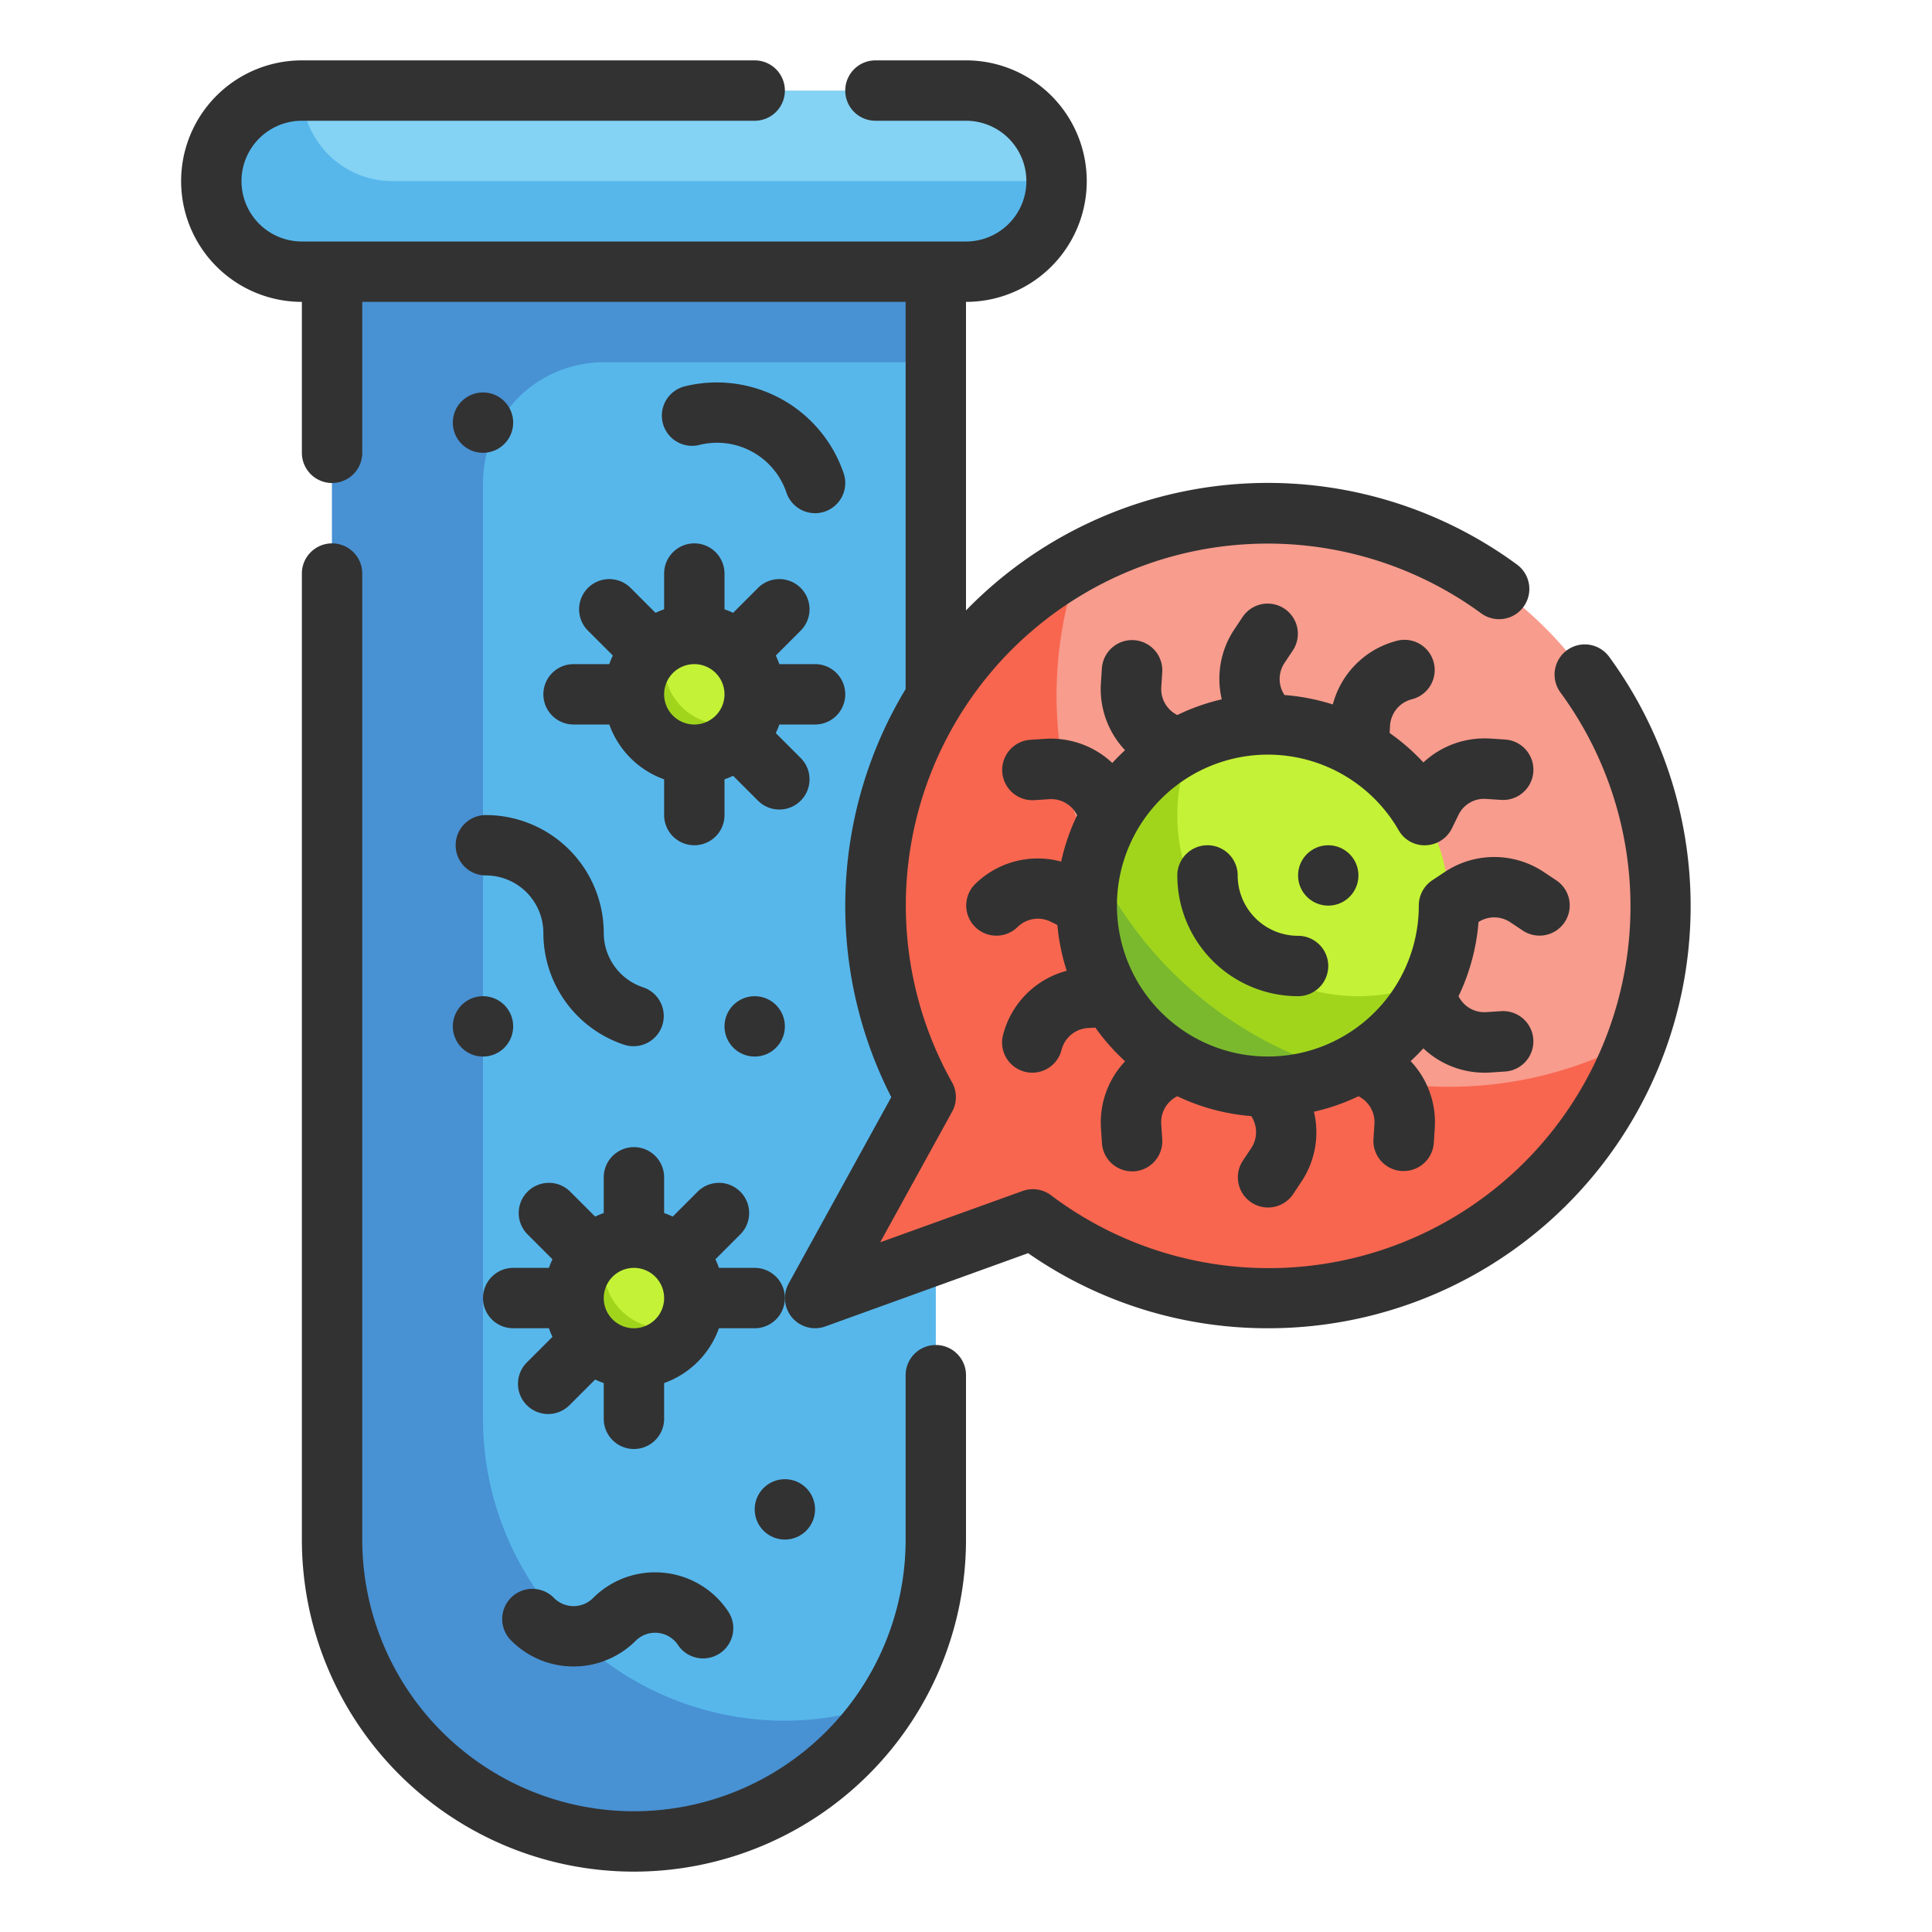 <?xml version="1.0"?><svg viewBox="0 0 64 64" xmlns="http://www.w3.org/2000/svg"><g data-name="Fill Outline" id="Fill_Outline"><g data-name="Stroke copy" id="Stroke_copy"><g><g><path d="M11,9H31a0,0,0,0,1,0,0V51A10,10,0,0,1,21,61h0A10,10,0,0,1,11,51V9A0,0,0,0,1,11,9Z" style="fill: #57b7eb"/><rect height="6" rx="3" style="fill: #84d2f4" width="28" x="7" y="3"/><path d="M26,57A10,10,0,0,1,16,47V16a4,4,0,0,1,4-4H31V9H11V51a9.994,9.994,0,0,0,18.415,5.389A9.967,9.967,0,0,1,26,57Z" style="fill: #4891d3"/><path d="M10,3a3,3,0,0,0,0,6H32a3,3,0,0,0,3-3H13A3,3,0,0,1,10,3Z" style="fill: #57b7eb"/></g><circle cx="21" cy="43" r="2" style="fill: #c4f236"/><circle cx="23" cy="23" r="2" style="fill: #c4f236"/><path d="M22,44a1.992,1.992,0,0,1-1.82-2.82,2,2,0,1,0,2.64,2.64A1.99,1.99,0,0,1,22,44Z" style="fill: #a1d51c"/><path d="M24,24a1.992,1.992,0,0,1-1.82-2.82,2,2,0,1,0,2.64,2.64A1.99,1.99,0,0,1,24,24Z" style="fill: #a1d51c"/><g><path d="M42,17A12.992,12.992,0,0,0,30.662,36.35L27,43l7.214-2.607A12.994,12.994,0,1,0,42,17Z" style="fill: #f89c8d"/><path d="M48,36A12.97,12.97,0,0,1,35.788,18.578,12.991,12.991,0,0,0,30.662,36.35L27,43l7.214-2.607a12.965,12.965,0,0,0,20-5.971A12.942,12.942,0,0,1,48,36Z" style="fill: #f8664f"/><circle cx="42" cy="30" r="6" style="fill: #c4f236"/><path d="M45,33a5.993,5.993,0,0,1-5.466-8.466,6,6,0,1,0,7.932,7.932A5.974,5.974,0,0,1,45,33Z" style="fill: #a1d51c"/><path d="M44.408,35.486a13.014,13.014,0,0,1-8.195-7.029,5.978,5.978,0,0,0,8.2,7.029Z" style="fill: #7ab92d"/></g></g></g><g data-name="Outline copy" id="Outline_copy"><g><path d="M31,44.555a1,1,0,0,0-1,1V51a9,9,0,0,1-18,0V19a1,1,0,0,0-2,0V51a11,11,0,0,0,22,0V45.555A1,1,0,0,0,31,44.555Z" style="fill: #323232"/><circle cx="26" cy="50" r="1" style="fill: #323232"/><circle cx="25" cy="34" r="1" style="fill: #323232"/><circle cx="16" cy="34" r="1" style="fill: #323232"/><path d="M21.99,52.1a2.9,2.9,0,0,0-2.345.838.913.913,0,0,1-1.29,0,1,1,0,1,0-1.414,1.414,2.914,2.914,0,0,0,4.118,0,.911.911,0,0,1,1.4.14,1,1,0,1,0,1.664-1.11A2.9,2.9,0,0,0,21.99,52.1Z" style="fill: #323232"/><path d="M26,43a1,1,0,0,0-1-1H23.816a2.746,2.746,0,0,0-.117-.285l.837-.837a1,1,0,0,0-1.414-1.414l-.837.837A2.746,2.746,0,0,0,22,40.184V39a1,1,0,0,0-2,0v1.184a2.746,2.746,0,0,0-.285.117l-.837-.837a1,1,0,0,0-1.414,1.414l.837.837a2.746,2.746,0,0,0-.117.285H17a1,1,0,0,0,0,2h1.184a2.746,2.746,0,0,0,.117.285l-.837.837a1,1,0,1,0,1.414,1.414l.837-.837a2.746,2.746,0,0,0,.285.117V47a1,1,0,0,0,2,0V45.816A3,3,0,0,0,23.816,44H25A1,1,0,0,0,26,43Zm-5,1a1,1,0,1,1,1-1A1,1,0,0,1,21,44Z" style="fill: #323232"/><circle cx="16" cy="14" r="1" style="fill: #323232"/><path d="M19,22a1,1,0,0,0,0,2h1.184A3,3,0,0,0,22,25.816V27a1,1,0,0,0,2,0V25.816a2.746,2.746,0,0,0,.285-.117l.837.837a1,1,0,0,0,1.414-1.414l-.837-.837A2.746,2.746,0,0,0,25.816,24H27a1,1,0,0,0,0-2H25.816a2.746,2.746,0,0,0-.117-.285l.837-.837a1,1,0,0,0-1.414-1.414l-.837.837A2.746,2.746,0,0,0,24,20.184V19a1,1,0,0,0-2,0v1.184a2.746,2.746,0,0,0-.285.117l-.837-.837a1,1,0,0,0-1.414,1.414l.837.837a2.746,2.746,0,0,0-.117.285Zm5,1a1,1,0,1,1-1-1A1,1,0,0,1,24,23Z" style="fill: #323232"/><path d="M15.094,28a1,1,0,0,0,1,1A1.908,1.908,0,0,1,18,30.906a3.9,3.9,0,0,0,2.67,3.7,1,1,0,1,0,.633-1.9A1.9,1.9,0,0,1,20,30.906,3.91,3.91,0,0,0,16.094,27,1,1,0,0,0,15.094,28Z" style="fill: #323232"/><path d="M23.175,14.737a2.425,2.425,0,0,1,2.876,1.579A1,1,0,0,0,27,17a1.028,1.028,0,0,0,.316-.051,1,1,0,0,0,.633-1.265,4.437,4.437,0,0,0-5.26-2.887,1,1,0,1,0,.486,1.94Z" style="fill: #323232"/><path d="M46.331,27.5a.982.982,0,0,0,.9.5,1,1,0,0,0,.864-.557L48.312,27a.938.938,0,0,1,.925-.534l.493.032a1,1,0,1,0,.128-2l-.492-.032a2.978,2.978,0,0,0-2.215.791,7,7,0,0,0-1.118-.976l.014-.242a.962.962,0,0,1,.712-.872,1,1,0,1,0-.518-1.931,2.952,2.952,0,0,0-2.09,2.1,7.008,7.008,0,0,0-1.6-.312.957.957,0,0,1,0-1.063l.274-.411a1,1,0,1,0-1.664-1.11l-.274.412a2.947,2.947,0,0,0-.414,2.314A6.959,6.959,0,0,0,39,23.686a.959.959,0,0,1-.531-.923l.032-.493a1,1,0,1,0-2-.128l-.032.492a2.946,2.946,0,0,0,.8,2.217c-.147.136-.288.276-.423.423a2.968,2.968,0,0,0-2.216-.8l-.493.032a1,1,0,0,0,.128,2l.494-.032a.957.957,0,0,1,.922.531,7,7,0,0,0-.529,1.537,2.952,2.952,0,0,0-2.864.759,1,1,0,0,0,1.414,1.414.962.962,0,0,1,1.111-.18l.214.107a6.923,6.923,0,0,0,.31,1.517,2.951,2.951,0,0,0-2.1,2.09,1,1,0,1,0,1.931.518.962.962,0,0,1,.872-.712l.245-.014a7.073,7.073,0,0,0,.986,1.116,2.946,2.946,0,0,0-.8,2.216l.032.493a1,1,0,0,0,1,.936c.022,0,.043,0,.065,0A1,1,0,0,0,38.5,37.73l-.032-.494A.958.958,0,0,1,39,36.314a6.951,6.951,0,0,0,2.448.658.957.957,0,0,1,0,1.062l-.274.411a1,1,0,0,0,1.664,1.11l.274-.412a2.943,2.943,0,0,0,.414-2.316A6.905,6.905,0,0,0,45,36.315a.959.959,0,0,1,.53.922l-.032.493a1,1,0,0,0,.934,1.062c.022,0,.043,0,.065,0a1,1,0,0,0,1-.936l.032-.492a2.949,2.949,0,0,0-.8-2.213c.147-.135.287-.277.421-.423a2.947,2.947,0,0,0,2.02.806c.064,0,.129,0,.194-.006l.493-.032a1,1,0,1,0-.128-2l-.494.032a.954.954,0,0,1-.919-.527,6.955,6.955,0,0,0,.662-2.458.96.96,0,0,1,1.055.009l.411.274a1,1,0,1,0,1.11-1.664l-.412-.274a2.956,2.956,0,0,0-3.286,0l-.412.274A1,1,0,0,0,47,30a5,5,0,1,1-.669-2.5Z" style="fill: #323232"/><path d="M41,29a1,1,0,0,0-2,0,4,4,0,0,0,4,4,1,1,0,0,0,0-2A2,2,0,0,1,41,29Z" style="fill: #323232"/><circle cx="44" cy="29" r="1" style="fill: #323232"/><path d="M53.3,21.75a1,1,0,0,0-1.614,1.181A11.983,11.983,0,0,1,34.814,39.593a1,1,0,0,0-.939-.14l-4.718,1.7,2.382-4.324a1,1,0,0,0,0-.972A11.986,11.986,0,0,1,49.069,20.319,1,1,0,0,0,50.25,18.7,13.946,13.946,0,0,0,32,20.221V10a4,4,0,0,0,0-8H29a1,1,0,0,0,0,2h3a2,2,0,0,1,0,4H10a2,2,0,0,1,0-4H25a1,1,0,0,0,0-2H10a4,4,0,0,0,0,8v5a1,1,0,0,0,2,0V10H30V22.826a13.909,13.909,0,0,0-.475,13.518l-3.4,6.174A1,1,0,0,0,27.34,43.94l6.718-2.427A13.854,13.854,0,0,0,42,44,13.984,13.984,0,0,0,53.3,21.75Z" style="fill: #323232"/></g></g></g></svg>